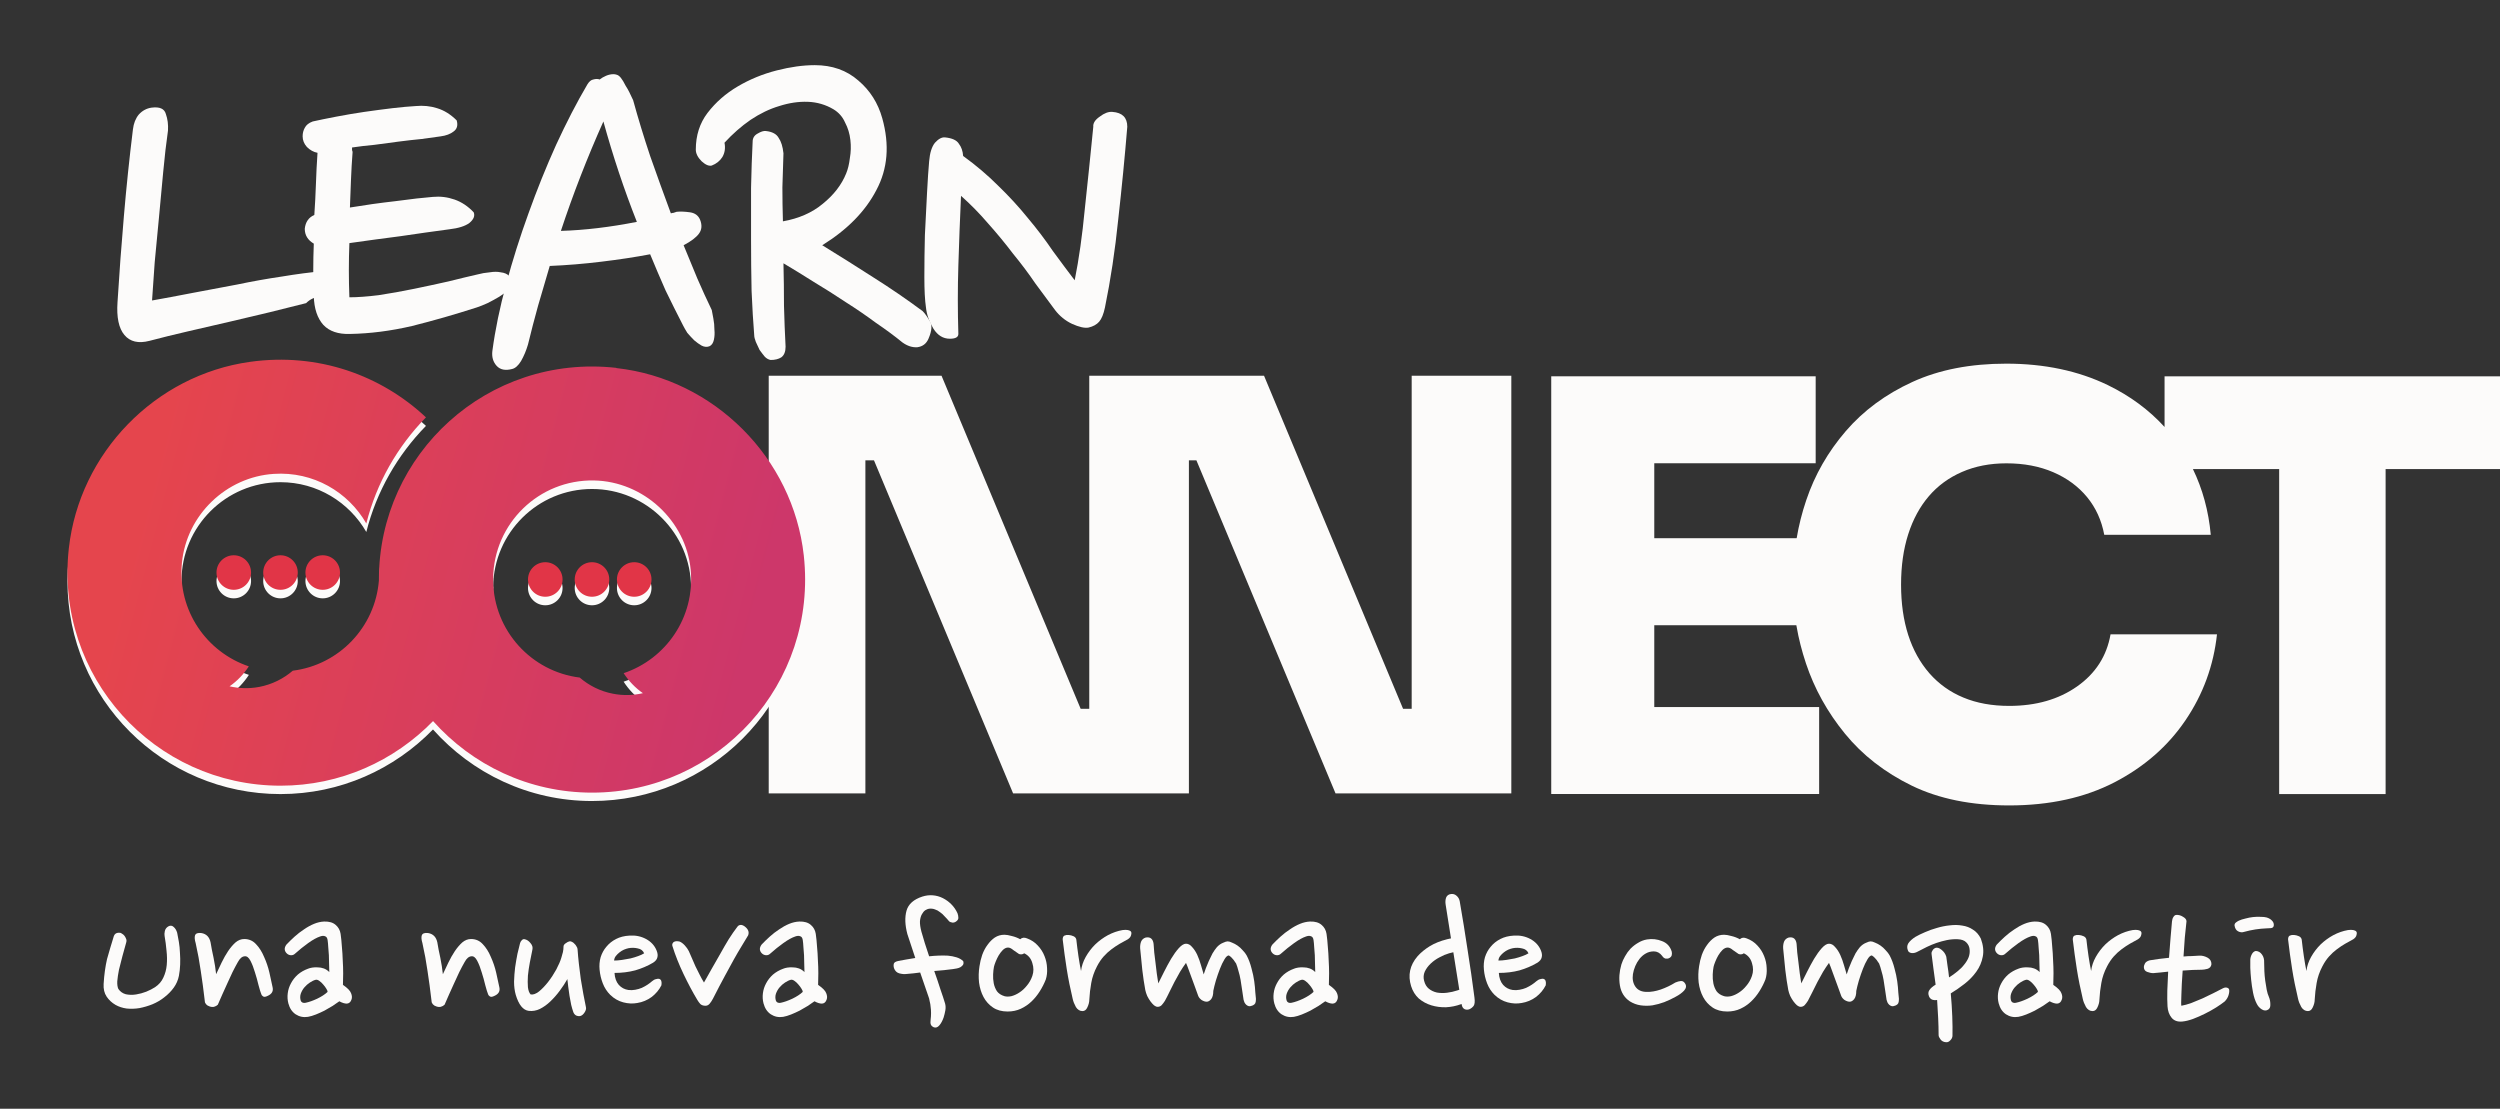 <svg width="469" height="208" viewBox="0 0 469 208" fill="none" xmlns="http://www.w3.org/2000/svg">
<rect x="0" y="0" width="469" height="208" fill="#333333" stroke="none"/>
<g clip-path="url(#clip0_159_284)">
<path d="M310.342 117.294H339.019V100.968H310.342V86.907H340.62V70.594H310.342H308.186H291.012V148.955H308.186H310.342H341.271V132.643H310.342V117.294Z" fill="#FCFBFA"/>
<path d="M469 70.594H406.071V80.1C403.141 76.886 399.587 74.269 395.436 72.249C389.888 69.564 383.526 68.221 376.377 68.221C369.649 68.221 363.775 69.36 358.77 71.652C353.764 73.944 349.586 77.022 346.263 80.886C342.939 84.751 340.457 89.062 338.856 93.822C337.242 98.581 336.442 103.436 336.442 108.371V110.731C336.442 115.165 337.229 119.748 338.802 124.467C340.376 129.185 342.804 133.579 346.1 137.619C349.396 141.66 353.574 144.915 358.661 147.396C363.748 149.864 369.825 151.098 376.92 151.098C384.503 151.098 391.096 149.647 396.684 146.759C402.273 143.857 406.709 139.979 410.005 135.111C413.302 130.243 415.269 124.873 415.906 119.002H395.938C395.219 123.084 393.13 126.338 389.658 128.779C386.185 131.219 381.939 132.426 376.934 132.426C373.705 132.426 370.843 131.911 368.347 130.867C365.837 129.836 363.708 128.304 361.958 126.311C360.208 124.304 358.878 121.904 357.983 119.124C357.088 116.331 356.64 113.185 356.64 109.673C356.64 106.161 357.088 103.015 357.983 100.222C358.878 97.429 360.167 95.056 361.849 93.09C363.531 91.124 365.607 89.605 368.076 88.534C370.544 87.463 373.312 86.92 376.391 86.92C379.687 86.92 382.617 87.476 385.195 88.588C387.772 89.7 389.888 91.259 391.53 93.252C393.171 95.246 394.256 97.619 394.758 100.331H414.74C414.333 95.829 413.193 91.72 411.389 87.991H427.572V148.969H447.54V87.991H469.014V70.594H469Z" fill="#FCFBFA"/>
<path d="M264.832 70.486V132.969H263.217L237.132 70.486H223.038H204.372H204.345V132.969H202.731L176.631 70.486H144.211V148.847H162.347V86.364H163.961L190.061 148.847H204.372H222.848H223.038V86.364H224.448L250.548 148.847H283.524V70.486H264.832Z" fill="#FCFBFA"/>
<path d="M102.294 107.07C100.504 107.07 99.052 108.52 99.052 110.31C99.052 112.1 100.504 113.551 102.294 113.551C104.085 113.551 105.536 112.1 105.536 110.31C105.536 108.52 104.085 107.07 102.294 107.07Z" fill="#FCFBFA"/>
<path d="M111.057 107.07C109.267 107.07 107.815 108.52 107.815 110.31C107.815 112.1 109.267 113.551 111.057 113.551C112.848 113.551 114.3 112.1 114.3 110.31C114.3 108.52 112.848 107.07 111.057 107.07Z" fill="#FCFBFA"/>
<path d="M118.98 107.07C117.189 107.07 115.738 108.52 115.738 110.31C115.738 112.1 117.189 113.551 118.98 113.551C120.77 113.551 122.222 112.1 122.222 110.31C122.222 108.52 120.77 107.07 118.98 107.07Z" fill="#FCFBFA"/>
<path d="M111.058 70.364C88.987 70.364 71.095 88.249 71.095 110.31C71.095 110.378 71.095 110.432 71.095 110.5C70.389 119.287 63.607 126.338 54.939 127.423C53.202 128.914 51.073 129.999 48.672 130.46C46.759 130.826 44.86 130.758 43.083 130.352C44.534 129.348 45.742 128.06 46.691 126.609C39.352 124.128 34.048 117.199 34.048 109.022C34.048 98.771 42.364 90.459 52.619 90.459C59.51 90.459 65.519 94.229 68.721 99.802C70.633 92.195 74.567 85.361 79.912 79.896C72.763 73.198 63.186 69.076 52.619 69.076C30.549 69.076 12.656 86.961 12.656 109.022C12.656 131.084 30.549 148.969 52.619 148.969C63.851 148.969 73.971 144.304 81.228 136.847C88.553 145.064 99.188 150.271 111.058 150.271C133.128 150.271 151.02 132.385 151.02 110.324C151.02 88.263 133.128 70.377 111.058 70.377V70.364ZM116.999 127.897C117.949 129.348 119.156 130.636 120.607 131.64C118.817 132.06 116.931 132.114 115.019 131.748C112.604 131.287 110.488 130.202 108.751 128.711C99.69 127.585 92.65 119.924 92.514 110.595C92.514 110.419 92.555 110.243 92.555 110.053H92.514C92.65 99.91 100.897 91.734 111.071 91.734C121.245 91.734 129.642 100.046 129.642 110.297C129.642 118.473 124.351 125.402 116.999 127.884V127.897Z" fill="#FCFBFA"/>
<path d="M40.614 109.009C40.614 110.799 42.065 112.25 43.856 112.25C45.647 112.25 47.098 110.799 47.098 109.009C47.098 107.219 45.647 105.768 43.856 105.768C42.065 105.768 40.614 107.219 40.614 109.009Z" fill="#FCFBFA"/>
<path d="M49.377 109.009C49.377 110.799 50.828 112.25 52.619 112.25C54.41 112.25 55.861 110.799 55.861 109.009C55.861 107.219 54.41 105.768 52.619 105.768C50.828 105.768 49.377 107.219 49.377 109.009Z" fill="#FCFBFA"/>
<path d="M57.299 109.009C57.299 110.799 58.751 112.25 60.541 112.25C62.332 112.25 63.783 110.799 63.783 109.009C63.783 107.219 62.332 105.768 60.541 105.768C58.751 105.768 57.299 107.219 57.299 109.009Z" fill="#FCFBFA"/>
<path d="M102.294 105.47C100.504 105.47 99.052 106.921 99.052 108.71C99.052 110.5 100.504 111.951 102.294 111.951C104.085 111.951 105.536 110.5 105.536 108.71C105.536 106.921 104.085 105.47 102.294 105.47Z" fill="#E13547"/>
<path d="M111.057 105.47C109.267 105.47 107.815 106.921 107.815 108.71C107.815 110.5 109.267 111.951 111.057 111.951C112.848 111.951 114.3 110.5 114.3 108.71C114.3 106.921 112.848 105.47 111.057 105.47Z" fill="#E13547"/>
<path d="M118.979 105.47C117.189 105.47 115.737 106.921 115.737 108.71C115.737 110.5 117.189 111.951 118.979 111.951C120.77 111.951 122.222 110.5 122.222 108.71C122.222 106.921 120.77 105.47 118.979 105.47Z" fill="#E13547"/>
<path d="M115.602 69.008C91.483 66.35 71.081 85.144 71.081 108.71C71.081 108.778 71.081 108.833 71.081 108.9C70.376 117.687 63.593 124.738 54.925 125.823C53.189 127.314 51.059 128.399 48.658 128.86C46.745 129.226 44.846 129.158 43.069 128.752C44.521 127.748 45.728 126.46 46.678 125.009C38.783 122.351 33.262 114.555 34.13 105.578C34.998 96.602 42.459 89.469 51.371 88.9C58.778 88.412 65.316 92.29 68.721 98.202C70.633 90.595 74.567 83.761 79.912 78.296C71.502 70.418 59.7 66.093 46.908 67.882C29.097 70.364 14.908 84.981 12.914 102.853C10.228 126.975 29.043 147.396 52.633 147.396C63.864 147.396 73.984 142.732 81.241 135.274C88.567 143.491 99.202 148.698 111.071 148.698C134.647 148.698 153.448 128.304 150.79 104.195C148.769 85.89 133.928 71.069 115.629 69.049L115.602 69.008ZM116.999 126.297C117.949 127.748 119.156 129.036 120.607 130.04C118.817 130.46 116.931 130.514 115.019 130.148C112.604 129.687 110.488 128.602 108.751 127.111C99.69 125.985 92.65 118.324 92.514 108.995C92.514 108.819 92.555 108.643 92.555 108.453H92.514C92.65 98.188 101.101 89.944 111.437 90.134C120.716 90.31 128.706 97.686 129.574 106.921C130.401 115.856 124.894 123.626 117.013 126.284L116.999 126.297Z" fill="url(#paint0_linear_159_284)"/>
<path d="M40.614 107.409C40.614 109.199 42.065 110.649 43.856 110.649C45.647 110.649 47.098 109.199 47.098 107.409C47.098 105.619 45.647 104.168 43.856 104.168C42.065 104.168 40.614 105.619 40.614 107.409Z" fill="#E13547"/>
<path d="M49.377 107.409C49.377 109.199 50.828 110.649 52.619 110.649C54.41 110.649 55.861 109.199 55.861 107.409C55.861 105.619 54.41 104.168 52.619 104.168C50.828 104.168 49.377 105.619 49.377 107.409Z" fill="#E13547"/>
<path d="M57.299 107.409C57.299 109.199 58.75 110.649 60.541 110.649C62.332 110.649 63.783 109.199 63.783 107.409C63.783 105.619 62.332 104.168 60.541 104.168C58.75 104.168 57.299 105.619 57.299 107.409Z" fill="#E13547"/>
<path d="M31.515 24.481C31.182 26.806 30.884 29.397 30.618 32.254C30.352 35.044 30.086 37.901 29.82 40.825C29.555 43.681 29.289 46.472 29.023 49.196C28.824 51.92 28.658 54.311 28.525 56.371C30.784 55.972 33.275 55.507 35.999 54.976C38.79 54.444 41.613 53.913 44.47 53.381C47.327 52.783 50.117 52.285 52.841 51.886C55.632 51.421 58.156 51.089 60.415 50.89C60.614 50.89 60.847 50.956 61.113 51.089C61.644 51.355 61.91 51.787 61.91 52.385C61.91 53.248 61.744 53.913 61.412 54.378C61.08 54.776 60.681 55.109 60.216 55.374C59.751 55.574 59.252 55.773 58.721 55.972C58.256 56.172 57.824 56.471 57.425 56.869C55.366 57.401 53.107 57.965 50.649 58.563C48.191 59.161 45.666 59.759 43.075 60.357C40.484 60.955 37.893 61.553 35.302 62.151C32.711 62.749 30.285 63.347 28.027 63.945C25.967 64.477 24.406 64.111 23.343 62.849C22.28 61.586 21.848 59.527 22.047 56.67C22.379 51.288 22.778 45.907 23.243 40.526C23.708 35.078 24.273 29.663 24.937 24.281C25.07 23.152 25.436 22.222 26.034 21.491C26.698 20.76 27.495 20.328 28.425 20.195C29.953 19.996 30.85 20.395 31.116 21.391C31.448 22.322 31.581 23.351 31.515 24.481Z" fill="#FCFBFA"/>
<path d="M88.865 39.828C89.131 40.492 88.865 41.157 88.068 41.821C87.27 42.419 86.008 42.818 84.281 43.017C81.291 43.416 78.235 43.847 75.112 44.312C71.99 44.711 68.801 45.143 65.545 45.608C65.412 48.996 65.412 52.385 65.545 55.773C67.073 55.773 68.9 55.64 71.026 55.374C73.219 55.042 75.445 54.644 77.703 54.179C79.962 53.714 82.121 53.248 84.181 52.783C86.307 52.252 88.101 51.82 89.563 51.488C90.293 51.288 91.057 51.156 91.855 51.089C92.652 50.956 93.35 50.956 93.948 51.089C94.612 51.156 95.143 51.388 95.542 51.787C95.941 52.185 96.14 52.75 96.14 53.481C96.14 53.68 95.907 53.979 95.442 54.378C94.977 54.776 94.379 55.208 93.648 55.673C92.984 56.072 92.253 56.471 91.456 56.869C90.725 57.202 90.061 57.467 89.463 57.667C85.344 58.995 81.291 60.158 77.305 61.155C73.319 62.085 69.432 62.583 65.645 62.649C63.452 62.716 61.791 62.151 60.662 60.955C59.533 59.693 58.935 57.899 58.868 55.574C58.735 52.318 58.735 49.03 58.868 45.708C57.739 45.043 57.174 44.113 57.174 42.917C57.307 41.655 57.905 40.791 58.968 40.326C59.101 38.4 59.2 36.473 59.267 34.546C59.333 32.553 59.433 30.593 59.566 28.666C58.835 28.534 58.171 28.168 57.573 27.57C57.041 26.972 56.775 26.308 56.775 25.577C56.775 24.979 56.908 24.448 57.174 23.982C57.44 23.451 57.938 23.052 58.669 22.787C59.865 22.521 61.326 22.222 63.054 21.89C64.781 21.558 66.542 21.259 68.336 20.993C70.196 20.727 71.957 20.494 73.617 20.295C75.345 20.096 76.806 19.963 78.002 19.896C79.398 19.764 80.726 19.896 81.989 20.295C83.317 20.694 84.546 21.458 85.676 22.587C85.942 23.517 85.742 24.215 85.078 24.68C84.48 25.145 83.683 25.444 82.686 25.577C81.69 25.71 80.494 25.876 79.099 26.075C77.703 26.208 76.242 26.374 74.714 26.573C73.252 26.773 71.757 26.972 70.229 27.172C68.767 27.304 67.372 27.47 66.043 27.67C66.043 27.803 66.043 27.969 66.043 28.168C66.11 28.301 66.143 28.434 66.143 28.567C66.01 30.294 65.911 32.022 65.844 33.749C65.778 35.476 65.711 37.204 65.645 38.931C68.435 38.466 71.292 38.067 74.215 37.735C77.139 37.337 79.464 37.071 81.191 36.938C82.587 36.805 83.949 36.971 85.277 37.436C86.606 37.901 87.802 38.699 88.865 39.828Z" fill="#FCFBFA"/>
<path d="M99.046 64.643C98.713 65.772 98.281 66.802 97.75 67.732C97.219 68.596 96.654 69.094 96.056 69.227C94.793 69.559 93.83 69.36 93.166 68.629C92.501 67.898 92.236 66.968 92.369 65.838C92.9 61.852 93.764 57.667 94.96 53.282C96.156 48.83 97.551 44.412 99.145 40.027C100.74 35.576 102.467 31.291 104.327 27.172C106.254 22.986 108.214 19.199 110.207 15.811C110.539 15.279 110.905 14.98 111.303 14.914C111.768 14.781 112.167 14.781 112.499 14.914C112.831 14.648 113.23 14.415 113.695 14.216C114.16 14.017 114.625 13.917 115.09 13.917C115.29 13.917 115.489 13.95 115.688 14.017C115.954 14.083 116.22 14.283 116.486 14.615C116.751 14.947 117.05 15.445 117.382 16.11C117.781 16.707 118.246 17.604 118.778 18.8C119.708 22.189 120.771 25.677 121.967 29.264C123.229 32.852 124.525 36.44 125.853 40.027C126.053 39.961 126.219 39.928 126.352 39.928C126.551 39.861 126.75 39.795 126.95 39.728C127.68 39.662 128.511 39.695 129.441 39.828C130.371 39.961 131.002 40.426 131.335 41.223C131.733 42.22 131.667 43.083 131.135 43.814C130.604 44.545 129.64 45.276 128.245 46.007C129.109 48.133 129.973 50.225 130.836 52.285C131.7 54.278 132.597 56.238 133.527 58.165C133.593 58.497 133.693 59.029 133.826 59.759C133.959 60.424 134.025 61.121 134.025 61.852C134.092 62.517 134.058 63.148 133.926 63.746C133.793 64.344 133.527 64.742 133.128 64.942C132.663 65.141 132.165 65.108 131.633 64.842C131.168 64.576 130.703 64.244 130.238 63.845C129.773 63.38 129.341 62.915 128.943 62.45C128.611 61.919 128.345 61.453 128.145 61.055C127.016 58.862 125.92 56.67 124.857 54.477C123.86 52.219 122.897 49.96 121.967 47.701C119.176 48.232 116.12 48.697 112.798 49.096C109.543 49.495 106.321 49.76 103.132 49.893C102.401 52.418 101.67 54.909 100.939 57.368C100.275 59.759 99.644 62.184 99.046 64.643ZM113.197 22.787C110.141 29.63 107.483 36.473 105.224 43.316C109.676 43.183 114.426 42.618 119.475 41.622C117.084 35.576 114.991 29.297 113.197 22.787Z" fill="#FCFBFA"/>
<path d="M141.496 62.948C141.296 60.49 141.13 57.7 140.997 54.577C140.931 51.455 140.898 48.266 140.898 45.01C140.898 41.688 140.898 38.433 140.898 35.244C140.964 32.055 141.064 29.165 141.197 26.573C141.197 25.909 141.496 25.411 142.094 25.079C142.758 24.68 143.289 24.514 143.688 24.58C144.884 24.713 145.681 25.145 146.08 25.876C146.545 26.54 146.844 27.504 146.977 28.766C146.91 30.892 146.844 33.018 146.777 35.144C146.777 37.27 146.811 39.396 146.877 41.522C149.867 40.991 152.358 39.894 154.351 38.233C156.411 36.572 157.873 34.679 158.736 32.553C159.068 31.756 159.301 30.792 159.434 29.663C159.633 28.534 159.666 27.404 159.534 26.275C159.401 25.079 159.069 23.982 158.537 22.986C158.072 21.923 157.341 21.092 156.345 20.494C154.883 19.631 153.288 19.166 151.561 19.099C149.834 19.033 148.04 19.299 146.18 19.896C144.386 20.428 142.592 21.292 140.798 22.488C139.071 23.683 137.443 25.112 135.915 26.773C136.114 27.769 135.981 28.666 135.516 29.464C135.051 30.194 134.387 30.726 133.523 31.058C132.992 31.191 132.36 30.925 131.63 30.261C130.899 29.53 130.533 28.799 130.533 28.068C130.533 25.411 131.264 23.119 132.726 21.192C134.254 19.199 136.147 17.538 138.406 16.209C140.665 14.88 143.09 13.884 145.681 13.22C148.272 12.555 150.664 12.223 152.857 12.223C156.112 12.223 158.836 13.186 161.028 15.113C163.221 16.973 164.716 19.332 165.513 22.189C166.908 27.172 166.543 31.656 164.417 35.642C162.357 39.629 158.969 43.083 154.252 46.007C157.707 48.133 160.929 50.159 163.918 52.086C166.975 54.013 170.031 56.105 173.087 58.364C173.486 58.763 173.917 59.361 174.382 60.158C174.914 60.889 174.848 62.018 174.183 63.546C173.785 64.477 173.087 65.008 172.09 65.141C171.16 65.207 170.23 64.908 169.3 64.244C167.838 63.048 166.177 61.819 164.317 60.557C162.523 59.228 160.63 57.932 158.637 56.67C156.644 55.341 154.65 54.079 152.657 52.883C150.664 51.621 148.771 50.458 146.977 49.395C147.043 52.053 147.076 54.71 147.076 57.368C147.143 59.959 147.243 62.517 147.375 65.041C147.375 65.971 147.11 66.636 146.578 67.034C146.047 67.367 145.382 67.533 144.585 67.533C144.186 67.466 143.821 67.267 143.489 66.935C143.157 66.536 142.824 66.104 142.492 65.639C142.226 65.108 141.994 64.609 141.795 64.144C141.595 63.613 141.496 63.214 141.496 62.948Z" fill="#FCFBFA"/>
<path d="M211.479 23.783C211.014 29.43 210.449 35.211 209.785 41.123C209.187 46.97 208.356 52.484 207.293 57.667C207.028 58.929 206.662 59.826 206.197 60.357C205.732 60.889 205.068 61.254 204.204 61.453C203.473 61.586 202.444 61.354 201.115 60.756C199.852 60.158 198.789 59.294 197.926 58.165C196.796 56.637 195.567 54.976 194.238 53.182C192.976 51.322 191.581 49.462 190.053 47.601C188.591 45.675 187.03 43.781 185.369 41.921C183.774 40.06 182.08 38.333 180.286 36.739C180.087 41.123 179.921 45.475 179.788 49.794C179.655 54.046 179.655 58.331 179.788 62.649C179.788 63.247 179.257 63.546 178.194 63.546C176.931 63.546 175.901 62.915 175.104 61.653C174.307 60.324 173.842 58.995 173.709 57.667C173.51 56.338 173.41 54.444 173.41 51.986C173.41 49.462 173.443 46.837 173.51 44.113C173.643 41.389 173.775 38.765 173.908 36.24C174.041 33.716 174.174 31.723 174.307 30.261C174.44 28.666 174.805 27.504 175.403 26.773C176.068 26.042 176.699 25.71 177.297 25.776C178.625 25.909 179.489 26.308 179.888 26.972C180.353 27.57 180.619 28.334 180.685 29.264C183.077 30.992 185.269 32.852 187.262 34.845C189.322 36.838 191.182 38.865 192.843 40.924C194.571 42.984 196.132 45.043 197.527 47.103C198.989 49.096 200.351 50.923 201.613 52.584C202.41 48.598 203.041 44.146 203.507 39.23C204.038 34.314 204.57 29.165 205.101 23.783C205.035 23.119 205.433 22.488 206.297 21.89C207.161 21.225 207.958 20.926 208.689 20.993C210.549 21.126 211.479 22.056 211.479 23.783Z" fill="#FCFBFA"/>
<path d="M33.24 175C33.347 175.48 33.453 176.053 33.56 176.72C33.667 177.36 33.733 178.04 33.76 178.76C33.813 179.453 33.827 180.173 33.8 180.92C33.773 181.667 33.693 182.387 33.56 183.08C33.4 183.88 33.08 184.613 32.6 185.28C32.12 185.947 31.533 186.547 30.84 187.08C30.173 187.613 29.427 188.053 28.6 188.4C27.8 188.72 26.987 188.96 26.16 189.12C25.36 189.253 24.56 189.28 23.76 189.2C22.987 189.093 22.293 188.867 21.68 188.52C20.987 188.12 20.427 187.6 20 186.96C19.573 186.32 19.387 185.533 19.44 184.6C19.493 183.693 19.573 182.867 19.68 182.12C19.787 181.347 19.92 180.613 20.08 179.92C20.267 179.227 20.467 178.533 20.68 177.84C20.893 177.12 21.12 176.373 21.36 175.6C21.493 175.253 21.733 175.053 22.08 175C22.213 174.973 22.373 174.973 22.56 175C22.64 175 22.747 175.053 22.88 175.16C23.04 175.24 23.187 175.36 23.32 175.52C23.453 175.68 23.56 175.867 23.64 176.08C23.747 176.293 23.76 176.533 23.68 176.8C23.44 177.653 23.2 178.52 22.96 179.4C22.72 180.28 22.507 181.12 22.32 181.92C22.16 182.72 22.053 183.44 22 184.08C21.973 184.693 22.04 185.173 22.2 185.52C22.547 186.027 23.013 186.36 23.6 186.52C24.213 186.653 24.853 186.667 25.52 186.56C26.187 186.453 26.827 186.28 27.44 186.04C28.08 185.773 28.627 185.493 29.08 185.2C29.8 184.72 30.32 184.12 30.64 183.4C30.987 182.68 31.2 181.893 31.28 181.04C31.36 180.187 31.347 179.293 31.24 178.36C31.16 177.427 31.04 176.507 30.88 175.6C30.827 175.36 30.84 175.053 30.92 174.68C31 174.307 31.213 174.013 31.56 173.8C31.933 173.587 32.267 173.613 32.56 173.88C32.88 174.147 33.107 174.52 33.24 175Z" fill="#FCFBFA"/>
<path d="M39.505 176.8C39.585 177.2 39.665 177.653 39.745 178.16C39.851 178.64 39.958 179.147 40.065 179.68C40.171 180.187 40.265 180.707 40.345 181.24C40.425 181.773 40.491 182.28 40.545 182.76C40.865 182.067 41.211 181.333 41.585 180.56C41.958 179.787 42.358 179.08 42.785 178.44C43.238 177.773 43.705 177.227 44.185 176.8C44.691 176.373 45.238 176.16 45.825 176.16C46.705 176.16 47.438 176.48 48.025 177.12C48.638 177.76 49.145 178.56 49.545 179.52C49.971 180.453 50.305 181.44 50.545 182.48C50.785 183.52 50.985 184.44 51.145 185.24C51.305 185.96 50.985 186.493 50.185 186.84C49.811 187.027 49.531 187.053 49.345 186.92C49.158 186.787 49.051 186.653 49.025 186.52C48.891 186.2 48.718 185.64 48.505 184.84C48.318 184.04 48.091 183.227 47.825 182.4C47.585 181.573 47.305 180.853 46.985 180.24C46.665 179.627 46.305 179.347 45.905 179.4C45.425 179.427 44.998 179.787 44.625 180.48C44.305 181.04 43.971 181.667 43.625 182.36C43.305 183.027 42.985 183.72 42.665 184.44C42.345 185.133 42.025 185.84 41.705 186.56C41.411 187.253 41.131 187.893 40.865 188.48C40.678 188.667 40.438 188.8 40.145 188.88C39.878 188.933 39.598 188.907 39.305 188.8C39.038 188.72 38.825 188.587 38.665 188.4C38.505 188.213 38.425 188.027 38.425 187.84C38.185 185.76 37.931 183.867 37.665 182.16C37.425 180.453 37.105 178.707 36.705 176.92C36.518 176.307 36.478 175.827 36.585 175.48C36.718 175.107 37.118 174.96 37.785 175.04C38.718 175.2 39.291 175.787 39.505 176.8Z" fill="#FCFBFA"/>
<path d="M63.898 175.2C64.004 175.947 64.085 176.747 64.138 177.6C64.218 178.427 64.271 179.267 64.298 180.12C64.351 180.973 64.378 181.8 64.378 182.6C64.378 183.4 64.365 184.12 64.338 184.76C65.191 185.347 65.698 185.867 65.858 186.32C66.044 186.773 66.071 187.173 65.938 187.52C65.778 188 65.484 188.253 65.058 188.28C64.658 188.28 64.191 188.133 63.658 187.84C63.285 188.107 62.858 188.4 62.378 188.72C61.898 189.013 61.391 189.307 60.858 189.6C60.325 189.867 59.791 190.107 59.258 190.32C58.724 190.533 58.231 190.68 57.778 190.76C56.925 190.893 56.151 190.733 55.458 190.28C54.791 189.827 54.338 189.147 54.098 188.24C53.938 187.627 53.898 187 53.978 186.36C54.058 185.693 54.258 185.067 54.578 184.48C54.898 183.867 55.325 183.32 55.858 182.84C56.418 182.36 57.071 181.987 57.818 181.72C58.005 181.64 58.258 181.573 58.578 181.52C58.925 181.467 59.271 181.453 59.618 181.48C59.991 181.48 60.364 181.547 60.738 181.68C61.111 181.813 61.458 182.04 61.778 182.36C61.778 181.907 61.764 181.413 61.738 180.88C61.738 180.32 61.724 179.76 61.698 179.2C61.671 178.64 61.631 178.12 61.578 177.64C61.551 177.133 61.511 176.707 61.458 176.36C61.404 175.96 61.245 175.72 60.978 175.64C60.738 175.533 60.431 175.547 60.058 175.68C59.418 175.893 58.671 176.307 57.818 176.92C56.965 177.533 56.151 178.187 55.378 178.88C55.138 179.12 54.858 179.227 54.538 179.2C54.245 179.173 53.991 179.053 53.778 178.84C53.565 178.627 53.444 178.387 53.418 178.12C53.391 177.827 53.498 177.52 53.738 177.2C54.191 176.72 54.698 176.227 55.258 175.72C55.818 175.213 56.404 174.76 57.018 174.36C57.631 173.933 58.258 173.587 58.898 173.32C59.538 173.053 60.178 172.907 60.818 172.88C61.751 172.853 62.471 173.067 62.978 173.52C63.484 173.947 63.791 174.507 63.898 175.2ZM59.258 183.8C58.911 183.88 58.538 184.053 58.138 184.32C57.764 184.56 57.418 184.867 57.098 185.24C56.804 185.587 56.578 185.987 56.418 186.44C56.285 186.867 56.285 187.293 56.418 187.72C56.471 187.88 56.578 188 56.738 188.08C56.925 188.16 57.124 188.173 57.338 188.12C57.978 187.987 58.698 187.733 59.498 187.36C60.325 186.96 60.978 186.533 61.458 186.08C61.458 185.92 61.378 185.72 61.218 185.48C61.058 185.213 60.871 184.96 60.658 184.72C60.444 184.453 60.205 184.227 59.938 184.04C59.698 183.853 59.471 183.773 59.258 183.8Z" fill="#FCFBFA"/>
<path d="M82.044 176.8C82.124 177.2 82.204 177.653 82.284 178.16C82.391 178.64 82.497 179.147 82.604 179.68C82.71 180.187 82.804 180.707 82.884 181.24C82.964 181.773 83.031 182.28 83.084 182.76C83.404 182.067 83.751 181.333 84.124 180.56C84.497 179.787 84.897 179.08 85.324 178.44C85.777 177.773 86.244 177.227 86.724 176.8C87.231 176.373 87.777 176.16 88.364 176.16C89.244 176.16 89.977 176.48 90.564 177.12C91.177 177.76 91.684 178.56 92.084 179.52C92.51 180.453 92.844 181.44 93.084 182.48C93.324 183.52 93.524 184.44 93.684 185.24C93.844 185.96 93.524 186.493 92.724 186.84C92.35 187.027 92.07 187.053 91.884 186.92C91.697 186.787 91.591 186.653 91.564 186.52C91.43 186.2 91.257 185.64 91.044 184.84C90.857 184.04 90.63 183.227 90.364 182.4C90.124 181.573 89.844 180.853 89.524 180.24C89.204 179.627 88.844 179.347 88.444 179.4C87.964 179.427 87.537 179.787 87.164 180.48C86.844 181.04 86.51 181.667 86.164 182.36C85.844 183.027 85.524 183.72 85.204 184.44C84.884 185.133 84.564 185.84 84.244 186.56C83.951 187.253 83.671 187.893 83.404 188.48C83.217 188.667 82.977 188.8 82.684 188.88C82.417 188.933 82.137 188.907 81.844 188.8C81.577 188.72 81.364 188.587 81.204 188.4C81.044 188.213 80.964 188.027 80.964 187.84C80.724 185.76 80.471 183.867 80.204 182.16C79.964 180.453 79.644 178.707 79.244 176.92C79.057 176.307 79.017 175.827 79.124 175.48C79.257 175.107 79.657 174.96 80.324 175.04C81.257 175.2 81.831 175.787 82.044 176.8Z" fill="#FCFBFA"/>
<path d="M99.877 178.16C99.717 178.88 99.557 179.68 99.397 180.56C99.237 181.413 99.117 182.24 99.037 183.04C98.984 183.84 98.984 184.56 99.037 185.2C99.117 185.84 99.29 186.293 99.557 186.56C100.01 186.64 100.53 186.453 101.117 186C101.704 185.52 102.277 184.92 102.837 184.2C103.397 183.48 103.904 182.707 104.357 181.88C104.81 181.027 105.13 180.28 105.317 179.64C105.424 179.32 105.517 178.987 105.597 178.64C105.677 178.293 105.717 177.933 105.717 177.56C105.717 177.347 105.85 177.147 106.117 176.96C106.41 176.747 106.65 176.627 106.837 176.6C106.97 176.573 107.117 176.6 107.277 176.68C107.464 176.76 107.624 176.88 107.757 177.04C107.917 177.173 108.05 177.347 108.157 177.56C108.29 177.747 108.357 177.947 108.357 178.16C108.41 178.96 108.49 179.84 108.597 180.8C108.704 181.76 108.824 182.72 108.957 183.68C109.117 184.64 109.277 185.573 109.437 186.48C109.597 187.387 109.757 188.2 109.917 188.92C109.997 189.213 109.917 189.547 109.677 189.92C109.437 190.293 109.17 190.52 108.877 190.6C108.637 190.653 108.384 190.627 108.117 190.52C107.877 190.413 107.69 190.2 107.557 189.88C107.424 189.507 107.29 189.053 107.157 188.52C107.05 187.96 106.944 187.387 106.837 186.8C106.757 186.187 106.677 185.613 106.597 185.08C106.517 184.52 106.464 184.053 106.437 183.68C106.037 184.4 105.557 185.133 104.997 185.88C104.464 186.6 103.877 187.267 103.237 187.88C102.624 188.467 101.97 188.933 101.277 189.28C100.61 189.6 99.917 189.72 99.197 189.64C98.13 189.507 97.317 188.507 96.757 186.64C96.544 185.893 96.437 185.067 96.437 184.16C96.464 183.253 96.53 182.36 96.637 181.48C96.77 180.573 96.917 179.72 97.077 178.92C97.264 178.12 97.424 177.467 97.557 176.96C97.61 176.747 97.717 176.56 97.877 176.4C98.037 176.213 98.224 176.147 98.437 176.2C98.837 176.28 99.197 176.52 99.517 176.92C99.864 177.32 99.984 177.733 99.877 178.16Z" fill="#FCFBFA"/>
<path d="M122.523 180.6C121.483 181.213 120.363 181.693 119.163 182.04C117.963 182.36 116.67 182.52 115.283 182.52C115.336 183.453 115.603 184.2 116.083 184.76C116.563 185.293 117.163 185.613 117.883 185.72C118.31 185.773 118.737 185.76 119.163 185.68C119.617 185.6 120.03 185.48 120.403 185.32C120.803 185.133 121.163 184.933 121.483 184.72C121.803 184.507 122.083 184.293 122.323 184.08C122.563 183.867 122.816 183.733 123.083 183.68C123.35 183.6 123.55 183.587 123.683 183.64C124.057 183.773 124.19 184.173 124.083 184.84C123.657 185.693 123.043 186.427 122.243 187.04C121.443 187.627 120.55 188 119.563 188.16C118.71 188.32 117.83 188.28 116.923 188.04C116.016 187.8 115.203 187.333 114.483 186.64C113.87 186.027 113.403 185.307 113.083 184.48C112.763 183.653 112.563 182.8 112.483 181.92C112.403 181.093 112.47 180.307 112.683 179.56C112.923 178.813 113.283 178.16 113.763 177.6C114.243 177.013 114.843 176.533 115.563 176.16C116.283 175.787 117.123 175.573 118.083 175.52C119.23 175.44 120.27 175.653 121.203 176.16C122.136 176.667 122.79 177.373 123.163 178.28C123.377 178.787 123.43 179.227 123.323 179.6C123.243 179.973 122.977 180.307 122.523 180.6ZM117.923 177.88C117.656 177.933 117.363 178.027 117.043 178.16C116.75 178.293 116.47 178.467 116.203 178.68C115.963 178.867 115.736 179.093 115.523 179.36C115.336 179.6 115.23 179.88 115.203 180.2C115.656 180.2 116.15 180.16 116.683 180.08C117.243 180 117.776 179.907 118.283 179.8C118.816 179.667 119.297 179.52 119.723 179.36C120.176 179.2 120.55 179.027 120.843 178.84C120.63 178.333 120.23 178.027 119.643 177.92C119.083 177.787 118.51 177.773 117.923 177.88Z" fill="#FCFBFA"/>
<path d="M140.347 175.48C139.92 176.2 139.493 176.907 139.067 177.6C138.64 178.293 138.173 179.093 137.667 180C137.187 180.88 136.627 181.907 135.987 183.08C135.347 184.253 134.6 185.68 133.747 187.36C133.533 187.76 133.32 188.08 133.107 188.32C132.893 188.56 132.64 188.68 132.347 188.68C131.947 188.68 131.627 188.573 131.387 188.36C131.173 188.12 130.987 187.867 130.827 187.6C129.947 186.133 129.08 184.507 128.227 182.72C127.373 180.933 126.68 179.187 126.147 177.48C126.093 177.347 126.093 177.2 126.147 177.04C126.227 176.853 126.333 176.733 126.467 176.68C126.733 176.547 127.08 176.533 127.507 176.64C127.827 176.773 128.147 177.013 128.467 177.36C128.787 177.707 129.04 178.067 129.227 178.44C129.387 178.813 129.573 179.24 129.787 179.72C130 180.2 130.227 180.72 130.467 181.28C130.733 181.813 131 182.347 131.267 182.88C131.533 183.413 131.8 183.893 132.067 184.32C132.52 183.52 133 182.667 133.507 181.76C134.04 180.827 134.573 179.893 135.107 178.96C135.64 178 136.173 177.08 136.707 176.2C137.267 175.32 137.813 174.533 138.347 173.84C138.48 173.653 138.667 173.547 138.907 173.52C139.147 173.493 139.413 173.587 139.707 173.8C140.373 174.307 140.587 174.867 140.347 175.48Z" fill="#FCFBFA"/>
<path d="M153.038 175.2C153.145 175.947 153.225 176.747 153.278 177.6C153.358 178.427 153.412 179.267 153.438 180.12C153.492 180.973 153.518 181.8 153.518 182.6C153.518 183.4 153.505 184.12 153.478 184.76C154.332 185.347 154.838 185.867 154.998 186.32C155.185 186.773 155.212 187.173 155.078 187.52C154.918 188 154.625 188.253 154.198 188.28C153.798 188.28 153.332 188.133 152.798 187.84C152.425 188.107 151.998 188.4 151.518 188.72C151.038 189.013 150.532 189.307 149.998 189.6C149.465 189.867 148.932 190.107 148.398 190.32C147.865 190.533 147.372 190.68 146.918 190.76C146.065 190.893 145.292 190.733 144.598 190.28C143.932 189.827 143.478 189.147 143.238 188.24C143.078 187.627 143.038 187 143.118 186.36C143.198 185.693 143.398 185.067 143.718 184.48C144.038 183.867 144.465 183.32 144.998 182.84C145.558 182.36 146.212 181.987 146.958 181.72C147.145 181.64 147.398 181.573 147.718 181.52C148.065 181.467 148.412 181.453 148.758 181.48C149.132 181.48 149.505 181.547 149.878 181.68C150.252 181.813 150.598 182.04 150.918 182.36C150.918 181.907 150.905 181.413 150.878 180.88C150.878 180.32 150.865 179.76 150.838 179.2C150.812 178.64 150.772 178.12 150.718 177.64C150.692 177.133 150.652 176.707 150.598 176.36C150.545 175.96 150.385 175.72 150.118 175.64C149.878 175.533 149.572 175.547 149.198 175.68C148.558 175.893 147.812 176.307 146.958 176.92C146.105 177.533 145.292 178.187 144.518 178.88C144.278 179.12 143.998 179.227 143.678 179.2C143.385 179.173 143.132 179.053 142.918 178.84C142.705 178.627 142.585 178.387 142.558 178.12C142.532 177.827 142.638 177.52 142.878 177.2C143.332 176.72 143.838 176.227 144.398 175.72C144.958 175.213 145.545 174.76 146.158 174.36C146.772 173.933 147.398 173.587 148.038 173.32C148.678 173.053 149.318 172.907 149.958 172.88C150.892 172.853 151.612 173.067 152.118 173.52C152.625 173.947 152.932 174.507 153.038 175.2ZM148.398 183.8C148.052 183.88 147.678 184.053 147.278 184.32C146.905 184.56 146.558 184.867 146.238 185.24C145.945 185.587 145.718 185.987 145.558 186.44C145.425 186.867 145.425 187.293 145.558 187.72C145.612 187.88 145.718 188 145.878 188.08C146.065 188.16 146.265 188.173 146.478 188.12C147.118 187.987 147.838 187.733 148.638 187.36C149.465 186.96 150.118 186.533 150.598 186.08C150.598 185.92 150.518 185.72 150.358 185.48C150.198 185.213 150.012 184.96 149.798 184.72C149.585 184.453 149.345 184.227 149.078 184.04C148.838 183.853 148.612 183.773 148.398 183.8Z" fill="#FCFBFA"/>
<path d="M170.024 182.72C169.651 182.773 169.211 182.733 168.704 182.6C168.224 182.467 167.891 182.133 167.704 181.6C167.624 181.333 167.611 181.08 167.664 180.84C167.718 180.573 167.998 180.387 168.504 180.28C168.984 180.173 169.491 180.08 170.024 180C170.584 179.893 171.144 179.8 171.704 179.72L170.224 175.24C169.771 173.533 169.718 172.067 170.064 170.84C170.411 169.613 171.398 168.733 173.024 168.2C173.691 167.987 174.344 167.907 174.984 167.96C175.651 168.013 176.278 168.187 176.864 168.48C177.451 168.773 177.984 169.16 178.464 169.64C178.944 170.12 179.331 170.68 179.624 171.32C179.731 171.613 179.784 171.88 179.784 172.12C179.811 172.333 179.731 172.533 179.544 172.72C179.278 172.987 178.984 173.107 178.664 173.08C178.344 173.027 178.131 172.933 178.024 172.8C177.784 172.507 177.518 172.213 177.224 171.92C176.958 171.6 176.664 171.333 176.344 171.12C176.051 170.88 175.731 170.707 175.384 170.6C175.038 170.467 174.664 170.427 174.264 170.48C174.078 170.507 173.851 170.6 173.584 170.76C173.344 170.92 173.131 171.173 172.944 171.52C172.758 171.84 172.638 172.267 172.584 172.8C172.558 173.333 172.651 174 172.864 174.8C173.051 175.467 173.264 176.187 173.504 176.96C173.744 177.733 174.011 178.547 174.304 179.4C175.584 179.267 176.758 179.227 177.824 179.28C178.411 179.333 178.958 179.44 179.464 179.6C179.971 179.76 180.384 180 180.704 180.32C180.784 180.587 180.771 180.813 180.664 181C180.558 181.16 180.398 181.307 180.184 181.44C179.998 181.547 179.771 181.627 179.504 181.68C179.264 181.733 179.024 181.773 178.784 181.8C178.251 181.853 177.691 181.92 177.104 182C176.518 182.053 175.904 182.107 175.264 182.16C175.691 183.36 176.078 184.507 176.424 185.6C176.798 186.667 177.091 187.56 177.304 188.28C177.411 188.68 177.424 189.107 177.344 189.56C177.264 190.013 177.158 190.453 177.024 190.88C176.811 191.493 176.544 191.987 176.224 192.36C175.904 192.733 175.558 192.853 175.184 192.72C174.891 192.587 174.704 192.413 174.624 192.2C174.544 191.987 174.531 191.693 174.584 191.32C174.638 190.893 174.664 190.467 174.664 190.04C174.664 189.613 174.638 189.227 174.584 188.88C174.558 188.507 174.504 188.187 174.424 187.92C174.371 187.627 174.331 187.427 174.304 187.32L172.624 182.44C172.198 182.493 171.771 182.547 171.344 182.6C170.918 182.627 170.478 182.667 170.024 182.72Z" fill="#FCFBFA"/>
<path d="M192.668 176.04C193.468 176.333 194.135 176.773 194.668 177.36C195.228 177.947 195.655 178.613 195.948 179.36C196.242 180.08 196.401 180.827 196.428 181.6C196.481 182.373 196.402 183.093 196.188 183.76C195.895 184.507 195.521 185.24 195.068 185.96C194.615 186.68 194.095 187.32 193.508 187.88C192.921 188.44 192.255 188.893 191.508 189.24C190.761 189.587 189.935 189.76 189.028 189.76C187.935 189.76 187.015 189.507 186.268 189C185.521 188.493 184.935 187.84 184.508 187.04C184.081 186.24 183.801 185.333 183.668 184.32C183.561 183.307 183.588 182.293 183.748 181.28C183.855 180.533 184.028 179.813 184.268 179.12C184.535 178.4 184.868 177.773 185.268 177.24C185.668 176.68 186.122 176.227 186.628 175.88C187.162 175.533 187.761 175.36 188.428 175.36C188.801 175.36 189.268 175.44 189.828 175.6C190.388 175.733 190.908 175.933 191.388 176.2C191.735 175.88 192.161 175.827 192.668 176.04ZM191.148 178.96C190.855 178.773 190.508 178.533 190.108 178.24C189.735 177.92 189.402 177.76 189.108 177.76C188.788 177.76 188.468 177.907 188.148 178.2C187.855 178.493 187.588 178.84 187.348 179.24C187.135 179.613 186.948 180 186.788 180.4C186.628 180.8 186.521 181.12 186.468 181.36C186.388 181.76 186.335 182.24 186.308 182.8C186.281 183.36 186.322 183.92 186.428 184.48C186.535 185.013 186.735 185.507 187.028 185.96C187.348 186.387 187.815 186.693 188.428 186.88C188.801 186.987 189.242 186.987 189.748 186.88C190.255 186.747 190.748 186.52 191.228 186.2C191.735 185.88 192.202 185.453 192.628 184.92C193.082 184.387 193.428 183.773 193.668 183.08C193.935 182.307 193.935 181.507 193.668 180.68C193.428 179.827 192.921 179.213 192.148 178.84C191.962 178.973 191.775 179.04 191.588 179.04C191.402 179.04 191.255 179.013 191.148 178.96Z" fill="#FCFBFA"/>
<path d="M211.6 176.2C211.12 176.467 210.613 176.747 210.08 177.04C209.573 177.333 209.053 177.68 208.52 178.08C208.013 178.453 207.52 178.907 207.04 179.44C206.587 179.947 206.173 180.56 205.8 181.28C205.267 182.293 204.907 183.333 204.72 184.4C204.533 185.44 204.413 186.467 204.36 187.48C204.36 187.96 204.24 188.453 204 188.96C203.787 189.44 203.48 189.68 203.08 189.68C202.573 189.68 202.16 189.427 201.84 188.92C201.547 188.387 201.347 187.88 201.24 187.4C200.787 185.507 200.413 183.64 200.12 181.8C199.827 179.933 199.573 178.08 199.36 176.24C199.36 175.867 199.467 175.627 199.68 175.52C199.92 175.413 200.187 175.373 200.48 175.4C200.8 175.427 201.107 175.507 201.4 175.64C201.693 175.773 201.867 175.987 201.92 176.28C202.027 177.267 202.16 178.307 202.32 179.4C202.48 180.467 202.64 181.387 202.8 182.16C202.907 181.253 203.2 180.373 203.68 179.52C204.16 178.667 204.747 177.893 205.44 177.2C206.16 176.507 206.96 175.92 207.84 175.44C208.747 174.96 209.667 174.64 210.6 174.48C211 174.427 211.333 174.427 211.6 174.48C211.867 174.533 212.053 174.627 212.16 174.76C212.267 174.893 212.28 175.107 212.2 175.4C212.147 175.693 211.947 175.96 211.6 176.2Z" fill="#FCFBFA"/>
<path d="M216.415 177.08C216.442 177.507 216.482 178.04 216.535 178.68C216.615 179.293 216.695 179.947 216.775 180.64C216.855 181.307 216.935 181.973 217.015 182.64C217.122 183.307 217.215 183.92 217.295 184.48C217.588 183.893 217.948 183.173 218.375 182.32C218.802 181.467 219.242 180.653 219.695 179.88C220.175 179.08 220.655 178.413 221.135 177.88C221.642 177.32 222.095 177.04 222.495 177.04C222.922 177.04 223.308 177.253 223.655 177.68C224.028 178.08 224.348 178.573 224.615 179.16C224.882 179.747 225.108 180.373 225.295 181.04C225.508 181.707 225.682 182.293 225.815 182.8C225.922 182.453 226.055 182.067 226.215 181.64C226.402 181.187 226.588 180.733 226.775 180.28C226.988 179.8 227.215 179.333 227.455 178.88C227.722 178.427 228.002 178.027 228.295 177.68C228.642 177.307 229.015 177.04 229.415 176.88C229.815 176.693 230.108 176.6 230.295 176.6C230.535 176.6 230.815 176.68 231.135 176.84C231.482 176.973 231.828 177.16 232.175 177.4C232.522 177.64 232.842 177.933 233.135 178.28C233.455 178.6 233.708 178.933 233.895 179.28C234.268 180 234.562 180.787 234.775 181.64C235.015 182.493 235.188 183.307 235.295 184.08C235.402 184.853 235.468 185.547 235.495 186.16C235.548 186.747 235.588 187.16 235.615 187.4C235.615 187.747 235.575 188.013 235.495 188.2C235.415 188.36 235.268 188.493 235.055 188.6C234.762 188.733 234.508 188.787 234.295 188.76C234.082 188.707 233.908 188.613 233.775 188.48C233.642 188.347 233.535 188.2 233.455 188.04C233.375 187.853 233.322 187.693 233.295 187.56C233.215 186.947 233.122 186.32 233.015 185.68C232.935 185.04 232.842 184.427 232.735 183.84C232.628 183.227 232.495 182.667 232.335 182.16C232.202 181.627 232.055 181.16 231.895 180.76C231.842 180.653 231.748 180.52 231.615 180.36C231.508 180.173 231.375 180 231.215 179.84C231.082 179.68 230.948 179.547 230.815 179.44C230.682 179.333 230.588 179.267 230.535 179.24C230.268 179.24 229.988 179.493 229.695 180C229.402 180.48 229.122 181.067 228.855 181.76C228.588 182.453 228.335 183.187 228.095 183.96C227.882 184.707 227.722 185.347 227.615 185.88C227.615 186.573 227.482 187.093 227.215 187.44C226.948 187.76 226.668 187.92 226.375 187.92C226.082 187.92 225.762 187.813 225.415 187.6C225.095 187.36 224.882 187.093 224.775 186.8C224.615 186.373 224.442 185.893 224.255 185.36C224.068 184.827 223.868 184.28 223.655 183.72C223.468 183.16 223.268 182.613 223.055 182.08C222.868 181.547 222.682 181.067 222.495 180.64C222.122 181.147 221.748 181.707 221.375 182.32C221.028 182.933 220.682 183.56 220.335 184.2C220.015 184.84 219.695 185.48 219.375 186.12C219.082 186.733 218.802 187.28 218.535 187.76C218.348 188.053 218.148 188.32 217.935 188.56C217.722 188.773 217.468 188.88 217.175 188.88C216.962 188.88 216.735 188.787 216.495 188.6C216.255 188.387 216.028 188.133 215.815 187.84C215.602 187.547 215.402 187.213 215.215 186.84C215.055 186.467 214.935 186.093 214.855 185.72C214.642 184.573 214.455 183.32 214.295 181.96C214.162 180.573 214.028 179.227 213.895 177.92C213.868 177.467 213.922 177.053 214.055 176.68C214.215 176.28 214.508 176.013 214.935 175.88C215.388 175.8 215.735 175.867 215.975 176.08C216.215 176.293 216.362 176.627 216.415 177.08Z" fill="#FCFBFA"/>
<path d="M248.859 175.2C248.965 175.947 249.045 176.747 249.099 177.6C249.179 178.427 249.232 179.267 249.259 180.12C249.312 180.973 249.339 181.8 249.339 182.6C249.339 183.4 249.325 184.12 249.299 184.76C250.152 185.347 250.659 185.867 250.819 186.32C251.005 186.773 251.032 187.173 250.899 187.52C250.739 188 250.445 188.253 250.019 188.28C249.619 188.28 249.152 188.133 248.619 187.84C248.245 188.107 247.819 188.4 247.339 188.72C246.859 189.013 246.352 189.307 245.819 189.6C245.285 189.867 244.752 190.107 244.219 190.32C243.685 190.533 243.192 190.68 242.739 190.76C241.885 190.893 241.112 190.733 240.419 190.28C239.752 189.827 239.299 189.147 239.059 188.24C238.899 187.627 238.859 187 238.939 186.36C239.019 185.693 239.219 185.067 239.539 184.48C239.859 183.867 240.285 183.32 240.819 182.84C241.379 182.36 242.032 181.987 242.779 181.72C242.965 181.64 243.219 181.573 243.539 181.52C243.885 181.467 244.232 181.453 244.579 181.48C244.952 181.48 245.325 181.547 245.699 181.68C246.072 181.813 246.419 182.04 246.739 182.36C246.739 181.907 246.725 181.413 246.699 180.88C246.699 180.32 246.685 179.76 246.659 179.2C246.632 178.64 246.592 178.12 246.539 177.64C246.512 177.133 246.472 176.707 246.419 176.36C246.365 175.96 246.205 175.72 245.939 175.64C245.699 175.533 245.392 175.547 245.019 175.68C244.379 175.893 243.632 176.307 242.779 176.92C241.925 177.533 241.112 178.187 240.339 178.88C240.099 179.12 239.819 179.227 239.499 179.2C239.205 179.173 238.952 179.053 238.739 178.84C238.525 178.627 238.405 178.387 238.379 178.12C238.352 177.827 238.459 177.52 238.699 177.2C239.152 176.72 239.659 176.227 240.219 175.72C240.779 175.213 241.365 174.76 241.979 174.36C242.592 173.933 243.219 173.587 243.859 173.32C244.499 173.053 245.139 172.907 245.779 172.88C246.712 172.853 247.432 173.067 247.939 173.52C248.445 173.947 248.752 174.507 248.859 175.2ZM244.219 183.8C243.872 183.88 243.499 184.053 243.099 184.32C242.725 184.56 242.379 184.867 242.059 185.24C241.765 185.587 241.539 185.987 241.379 186.44C241.245 186.867 241.245 187.293 241.379 187.72C241.432 187.88 241.539 188 241.699 188.08C241.885 188.16 242.085 188.173 242.299 188.12C242.939 187.987 243.659 187.733 244.459 187.36C245.285 186.96 245.939 186.533 246.419 186.08C246.419 185.92 246.339 185.72 246.179 185.48C246.019 185.213 245.832 184.96 245.619 184.72C245.405 184.453 245.165 184.227 244.899 184.04C244.659 183.853 244.432 183.773 244.219 183.8Z" fill="#FCFBFA"/>
<path d="M271.205 169.72C271.125 169.24 271.151 168.8 271.285 168.4C271.445 168 271.751 167.773 272.205 167.72C272.605 167.667 272.951 167.773 273.245 168.04C273.565 168.307 273.765 168.653 273.845 169.08C274.378 172.147 274.871 175.2 275.325 178.24C275.805 181.253 276.231 184.213 276.605 187.12C276.711 187.893 276.658 188.427 276.445 188.72C276.231 188.987 275.978 189.187 275.685 189.32C275.365 189.453 275.058 189.453 274.765 189.32C274.498 189.187 274.325 188.947 274.245 188.6L274.205 188.36L274.045 188.4C273.165 188.72 272.245 188.907 271.285 188.96C270.325 188.987 269.405 188.867 268.525 188.6C267.645 188.333 266.858 187.907 266.165 187.32C265.498 186.707 265.018 185.933 264.725 185C264.085 182.947 264.485 181.08 265.925 179.4C266.538 178.707 267.298 178.08 268.205 177.52C269.111 176.96 270.205 176.52 271.485 176.2L272.205 176.04L271.205 169.72ZM267.165 184C267.325 184.64 267.618 185.133 268.045 185.48C268.471 185.827 268.978 186.067 269.565 186.2C270.151 186.307 270.778 186.32 271.445 186.24C272.111 186.16 272.765 186.013 273.405 185.8L273.765 185.68L272.645 178.64L271.845 178.84C271.285 179 270.685 179.253 270.045 179.6C269.431 179.92 268.885 180.307 268.405 180.76C267.925 181.213 267.551 181.72 267.285 182.28C267.045 182.84 267.005 183.413 267.165 184Z" fill="#FCFBFA"/>
<path d="M288.422 180.6C287.382 181.213 286.262 181.693 285.062 182.04C283.862 182.36 282.568 182.52 281.182 182.52C281.235 183.453 281.502 184.2 281.982 184.76C282.462 185.293 283.062 185.613 283.782 185.72C284.208 185.773 284.635 185.76 285.062 185.68C285.515 185.6 285.928 185.48 286.302 185.32C286.702 185.133 287.062 184.933 287.382 184.72C287.702 184.507 287.982 184.293 288.222 184.08C288.462 183.867 288.715 183.733 288.982 183.68C289.248 183.6 289.448 183.587 289.582 183.64C289.955 183.773 290.088 184.173 289.982 184.84C289.555 185.693 288.942 186.427 288.142 187.04C287.342 187.627 286.448 188 285.462 188.16C284.608 188.32 283.728 188.28 282.822 188.04C281.915 187.8 281.102 187.333 280.382 186.64C279.768 186.027 279.302 185.307 278.982 184.48C278.662 183.653 278.462 182.8 278.382 181.92C278.302 181.093 278.368 180.307 278.582 179.56C278.822 178.813 279.182 178.16 279.662 177.6C280.142 177.013 280.742 176.533 281.462 176.16C282.182 175.787 283.022 175.573 283.982 175.52C285.128 175.44 286.168 175.653 287.102 176.16C288.035 176.667 288.688 177.373 289.062 178.28C289.275 178.787 289.328 179.227 289.222 179.6C289.142 179.973 288.875 180.307 288.422 180.6ZM283.822 177.88C283.555 177.933 283.262 178.027 282.942 178.16C282.648 178.293 282.368 178.467 282.102 178.68C281.862 178.867 281.635 179.093 281.422 179.36C281.235 179.6 281.128 179.88 281.102 180.2C281.555 180.2 282.048 180.16 282.582 180.08C283.142 180 283.675 179.907 284.182 179.8C284.715 179.667 285.195 179.52 285.622 179.36C286.075 179.2 286.448 179.027 286.742 178.84C286.528 178.333 286.128 178.027 285.542 177.92C284.982 177.787 284.408 177.773 283.822 177.88Z" fill="#FCFBFA"/>
<path d="M313.176 179.72C312.989 179.827 312.763 179.867 312.496 179.84C312.229 179.787 312.003 179.613 311.816 179.32C311.389 178.76 310.869 178.48 310.256 178.48C309.696 178.48 309.189 178.613 308.736 178.88C308.309 179.12 307.923 179.453 307.576 179.88C307.256 180.28 306.989 180.733 306.776 181.24C306.563 181.747 306.416 182.253 306.336 182.76C306.203 183.693 306.363 184.48 306.816 185.12C307.269 185.76 307.976 186.08 308.936 186.08C309.709 186.107 310.576 185.96 311.536 185.64C312.523 185.293 313.443 184.853 314.296 184.32C314.669 184.16 315.016 184.067 315.336 184.04C315.656 184.013 315.923 184.173 316.136 184.52C316.403 184.947 316.336 185.387 315.936 185.84C315.536 186.267 315.003 186.653 314.336 187C313.669 187.373 312.963 187.707 312.216 188C311.496 188.267 310.763 188.467 310.016 188.6C309.269 188.707 308.523 188.707 307.776 188.6C307.056 188.493 306.376 188.24 305.736 187.84C304.723 187.147 304.109 186.16 303.896 184.88C303.683 183.6 303.776 182.28 304.176 180.92C304.336 180.413 304.563 179.907 304.856 179.4C305.149 178.867 305.496 178.387 305.896 177.96C306.323 177.533 306.789 177.173 307.296 176.88C307.803 176.56 308.363 176.347 308.976 176.24C309.963 176.08 310.909 176.187 311.816 176.56C312.723 176.907 313.323 177.56 313.616 178.52C313.669 178.733 313.669 178.96 313.616 179.2C313.563 179.413 313.416 179.587 313.176 179.72Z" fill="#FCFBFA"/>
<path d="M327.668 176.04C328.468 176.333 329.135 176.773 329.668 177.36C330.228 177.947 330.655 178.613 330.948 179.36C331.242 180.08 331.401 180.827 331.428 181.6C331.482 182.373 331.401 183.093 331.188 183.76C330.895 184.507 330.522 185.24 330.068 185.96C329.615 186.68 329.095 187.32 328.508 187.88C327.922 188.44 327.255 188.893 326.508 189.24C325.762 189.587 324.935 189.76 324.028 189.76C322.935 189.76 322.015 189.507 321.268 189C320.521 188.493 319.935 187.84 319.508 187.04C319.082 186.24 318.801 185.333 318.668 184.32C318.561 183.307 318.588 182.293 318.748 181.28C318.855 180.533 319.028 179.813 319.268 179.12C319.535 178.4 319.868 177.773 320.268 177.24C320.668 176.68 321.122 176.227 321.628 175.88C322.161 175.533 322.762 175.36 323.428 175.36C323.801 175.36 324.268 175.44 324.828 175.6C325.388 175.733 325.908 175.933 326.388 176.2C326.735 175.88 327.162 175.827 327.668 176.04ZM326.148 178.96C325.855 178.773 325.508 178.533 325.108 178.24C324.735 177.92 324.401 177.76 324.108 177.76C323.788 177.76 323.468 177.907 323.148 178.2C322.855 178.493 322.588 178.84 322.348 179.24C322.135 179.613 321.948 180 321.788 180.4C321.628 180.8 321.522 181.12 321.468 181.36C321.388 181.76 321.335 182.24 321.308 182.8C321.281 183.36 321.322 183.92 321.428 184.48C321.535 185.013 321.735 185.507 322.028 185.96C322.348 186.387 322.815 186.693 323.428 186.88C323.801 186.987 324.242 186.987 324.748 186.88C325.255 186.747 325.748 186.52 326.228 186.2C326.735 185.88 327.202 185.453 327.628 184.92C328.082 184.387 328.428 183.773 328.668 183.08C328.935 182.307 328.935 181.507 328.668 180.68C328.428 179.827 327.922 179.213 327.148 178.84C326.961 178.973 326.775 179.04 326.588 179.04C326.401 179.04 326.255 179.013 326.148 178.96Z" fill="#FCFBFA"/>
<path d="M337.04 177.08C337.067 177.507 337.107 178.04 337.16 178.68C337.24 179.293 337.32 179.947 337.4 180.64C337.48 181.307 337.56 181.973 337.64 182.64C337.747 183.307 337.84 183.92 337.92 184.48C338.213 183.893 338.573 183.173 339 182.32C339.427 181.467 339.867 180.653 340.32 179.88C340.8 179.08 341.28 178.413 341.76 177.88C342.267 177.32 342.72 177.04 343.12 177.04C343.547 177.04 343.933 177.253 344.28 177.68C344.653 178.08 344.973 178.573 345.24 179.16C345.507 179.747 345.733 180.373 345.92 181.04C346.133 181.707 346.307 182.293 346.44 182.8C346.547 182.453 346.68 182.067 346.84 181.64C347.027 181.187 347.213 180.733 347.4 180.28C347.613 179.8 347.84 179.333 348.08 178.88C348.347 178.427 348.627 178.027 348.92 177.68C349.267 177.307 349.64 177.04 350.04 176.88C350.44 176.693 350.733 176.6 350.92 176.6C351.16 176.6 351.44 176.68 351.76 176.84C352.107 176.973 352.453 177.16 352.8 177.4C353.147 177.64 353.467 177.933 353.76 178.28C354.08 178.6 354.333 178.933 354.52 179.28C354.893 180 355.187 180.787 355.4 181.64C355.64 182.493 355.813 183.307 355.92 184.08C356.027 184.853 356.093 185.547 356.12 186.16C356.173 186.747 356.213 187.16 356.24 187.4C356.24 187.747 356.2 188.013 356.12 188.2C356.04 188.36 355.893 188.493 355.68 188.6C355.387 188.733 355.133 188.787 354.92 188.76C354.707 188.707 354.533 188.613 354.4 188.48C354.267 188.347 354.16 188.2 354.08 188.04C354 187.853 353.947 187.693 353.92 187.56C353.84 186.947 353.747 186.32 353.64 185.68C353.56 185.04 353.467 184.427 353.36 183.84C353.253 183.227 353.12 182.667 352.96 182.16C352.827 181.627 352.68 181.16 352.52 180.76C352.467 180.653 352.373 180.52 352.24 180.36C352.133 180.173 352 180 351.84 179.84C351.707 179.68 351.573 179.547 351.44 179.44C351.307 179.333 351.213 179.267 351.16 179.24C350.893 179.24 350.613 179.493 350.32 180C350.027 180.48 349.747 181.067 349.48 181.76C349.213 182.453 348.96 183.187 348.72 183.96C348.507 184.707 348.347 185.347 348.24 185.88C348.24 186.573 348.107 187.093 347.84 187.44C347.573 187.76 347.293 187.92 347 187.92C346.707 187.92 346.387 187.813 346.04 187.6C345.72 187.36 345.507 187.093 345.4 186.8C345.24 186.373 345.067 185.893 344.88 185.36C344.693 184.827 344.493 184.28 344.28 183.72C344.093 183.16 343.893 182.613 343.68 182.08C343.493 181.547 343.307 181.067 343.12 180.64C342.747 181.147 342.373 181.707 342 182.32C341.653 182.933 341.307 183.56 340.96 184.2C340.64 184.84 340.32 185.48 340 186.12C339.707 186.733 339.427 187.28 339.16 187.76C338.973 188.053 338.773 188.32 338.56 188.56C338.347 188.773 338.093 188.88 337.8 188.88C337.587 188.88 337.36 188.787 337.12 188.6C336.88 188.387 336.653 188.133 336.44 187.84C336.227 187.547 336.027 187.213 335.84 186.84C335.68 186.467 335.56 186.093 335.48 185.72C335.267 184.573 335.08 183.32 334.92 181.96C334.787 180.573 334.653 179.227 334.52 177.92C334.493 177.467 334.547 177.053 334.68 176.68C334.84 176.28 335.133 176.013 335.56 175.88C336.013 175.8 336.36 175.867 336.6 176.08C336.84 176.293 336.987 176.627 337.04 177.08Z" fill="#FCFBFA"/>
<path d="M366.284 194.36C366.257 194.653 366.124 194.92 365.884 195.16C365.644 195.427 365.377 195.547 365.084 195.52C364.63 195.493 364.284 195.32 364.044 195C363.804 194.68 363.684 194.413 363.684 194.2C363.684 193.187 363.657 192.133 363.604 191.04C363.55 189.92 363.484 188.773 363.404 187.6C363.057 187.653 362.737 187.627 362.444 187.52C362.177 187.387 361.99 187.187 361.884 186.92C361.697 186.467 361.724 186.067 361.964 185.72C362.204 185.373 362.59 185.04 363.124 184.72C362.99 183.733 362.857 182.76 362.724 181.8C362.617 180.84 362.497 179.907 362.364 179C362.337 178.84 362.35 178.693 362.404 178.56C362.457 178.427 362.524 178.307 362.604 178.2C362.684 178.067 362.83 177.947 363.044 177.84C363.39 177.707 363.777 177.813 364.204 178.16C364.657 178.507 364.964 178.947 365.124 179.48C365.204 179.987 365.284 180.573 365.364 181.24C365.47 181.88 365.564 182.587 365.644 183.36C366.204 183.013 366.724 182.64 367.204 182.24C367.71 181.84 368.137 181.413 368.484 180.96C368.857 180.507 369.137 180.04 369.324 179.56C369.51 179.053 369.564 178.533 369.484 178C369.43 177.547 369.23 177.147 368.884 176.8C368.537 176.427 367.99 176.227 367.244 176.2C366.577 176.173 365.91 176.227 365.244 176.36C364.604 176.493 363.964 176.667 363.324 176.88C362.71 177.093 362.097 177.347 361.484 177.64C360.897 177.933 360.324 178.227 359.764 178.52C359.39 178.733 359.017 178.827 358.644 178.8C358.297 178.747 358.07 178.613 357.964 178.4C357.724 177.867 357.737 177.387 358.004 176.96C358.297 176.533 358.737 176.133 359.324 175.76C359.83 175.467 360.43 175.173 361.124 174.88C361.844 174.56 362.59 174.293 363.364 174.08C364.164 173.84 364.964 173.68 365.764 173.6C366.59 173.493 367.377 173.507 368.124 173.64C368.87 173.747 369.537 174 370.124 174.4C370.737 174.773 371.23 175.333 371.604 176.08C372.057 177.307 372.177 178.44 371.964 179.48C371.777 180.493 371.377 181.427 370.764 182.28C370.177 183.107 369.444 183.867 368.564 184.56C367.71 185.227 366.844 185.827 365.964 186.36C366.097 187.8 366.19 189.227 366.244 190.64C366.297 192.053 366.31 193.293 366.284 194.36Z" fill="#FCFBFA"/>
<path d="M384.757 175.2C384.864 175.947 384.944 176.747 384.997 177.6C385.077 178.427 385.131 179.267 385.157 180.12C385.211 180.973 385.237 181.8 385.237 182.6C385.237 183.4 385.224 184.12 385.197 184.76C386.051 185.347 386.557 185.867 386.717 186.32C386.904 186.773 386.931 187.173 386.797 187.52C386.637 188 386.344 188.253 385.917 188.28C385.517 188.28 385.051 188.133 384.517 187.84C384.144 188.107 383.717 188.4 383.237 188.72C382.757 189.013 382.251 189.307 381.717 189.6C381.184 189.867 380.651 190.107 380.117 190.32C379.584 190.533 379.091 190.68 378.637 190.76C377.784 190.893 377.011 190.733 376.317 190.28C375.651 189.827 375.197 189.147 374.957 188.24C374.797 187.627 374.757 187 374.837 186.36C374.917 185.693 375.117 185.067 375.437 184.48C375.757 183.867 376.184 183.32 376.717 182.84C377.277 182.36 377.931 181.987 378.677 181.72C378.864 181.64 379.117 181.573 379.437 181.52C379.784 181.467 380.131 181.453 380.477 181.48C380.851 181.48 381.224 181.547 381.597 181.68C381.971 181.813 382.317 182.04 382.637 182.36C382.637 181.907 382.624 181.413 382.597 180.88C382.597 180.32 382.584 179.76 382.557 179.2C382.531 178.64 382.491 178.12 382.437 177.64C382.411 177.133 382.371 176.707 382.317 176.36C382.264 175.96 382.104 175.72 381.837 175.64C381.597 175.533 381.291 175.547 380.917 175.68C380.277 175.893 379.531 176.307 378.677 176.92C377.824 177.533 377.011 178.187 376.237 178.88C375.997 179.12 375.717 179.227 375.397 179.2C375.104 179.173 374.851 179.053 374.637 178.84C374.424 178.627 374.304 178.387 374.277 178.12C374.251 177.827 374.357 177.52 374.597 177.2C375.051 176.72 375.557 176.227 376.117 175.72C376.677 175.213 377.264 174.76 377.877 174.36C378.491 173.933 379.117 173.587 379.757 173.32C380.397 173.053 381.037 172.907 381.677 172.88C382.611 172.853 383.331 173.067 383.837 173.52C384.344 173.947 384.651 174.507 384.757 175.2ZM380.117 183.8C379.771 183.88 379.397 184.053 378.997 184.32C378.624 184.56 378.277 184.867 377.957 185.24C377.664 185.587 377.437 185.987 377.277 186.44C377.144 186.867 377.144 187.293 377.277 187.72C377.331 187.88 377.437 188 377.597 188.08C377.784 188.16 377.984 188.173 378.197 188.12C378.837 187.987 379.557 187.733 380.357 187.36C381.184 186.96 381.837 186.533 382.317 186.08C382.317 185.92 382.237 185.72 382.077 185.48C381.917 185.213 381.731 184.96 381.517 184.72C381.304 184.453 381.064 184.227 380.797 184.04C380.557 183.853 380.331 183.773 380.117 183.8Z" fill="#FCFBFA"/>
<path d="M401.092 176.2C400.612 176.467 400.106 176.747 399.572 177.04C399.066 177.333 398.546 177.68 398.012 178.08C397.506 178.453 397.012 178.907 396.532 179.44C396.079 179.947 395.666 180.56 395.292 181.28C394.759 182.293 394.399 183.333 394.212 184.4C394.026 185.44 393.906 186.467 393.852 187.48C393.852 187.96 393.732 188.453 393.492 188.96C393.279 189.44 392.972 189.68 392.572 189.68C392.066 189.68 391.652 189.427 391.332 188.92C391.039 188.387 390.839 187.88 390.732 187.4C390.279 185.507 389.906 183.64 389.612 181.8C389.319 179.933 389.066 178.08 388.852 176.24C388.852 175.867 388.959 175.627 389.172 175.52C389.412 175.413 389.679 175.373 389.972 175.4C390.292 175.427 390.599 175.507 390.892 175.64C391.186 175.773 391.359 175.987 391.412 176.28C391.519 177.267 391.652 178.307 391.812 179.4C391.972 180.467 392.132 181.387 392.292 182.16C392.399 181.253 392.692 180.373 393.172 179.52C393.652 178.667 394.239 177.893 394.932 177.2C395.652 176.507 396.452 175.92 397.332 175.44C398.239 174.96 399.159 174.64 400.092 174.48C400.492 174.427 400.826 174.427 401.092 174.48C401.359 174.533 401.546 174.627 401.652 174.76C401.759 174.893 401.772 175.107 401.692 175.4C401.639 175.693 401.439 175.96 401.092 176.2Z" fill="#FCFBFA"/>
<path d="M412.587 179.28C413.094 179.253 413.601 179.373 414.107 179.64C414.614 179.907 414.867 180.32 414.867 180.88C414.814 181.333 414.561 181.627 414.107 181.76C413.681 181.867 413.334 181.92 413.067 181.92C412.534 181.92 411.961 181.933 411.347 181.96C410.734 181.987 410.107 182.027 409.467 182.08C409.414 182.96 409.361 183.787 409.307 184.56C409.281 185.333 409.254 186.027 409.227 186.64C409.201 187.227 409.187 187.707 409.187 188.08C409.187 188.453 409.201 188.653 409.227 188.68C409.814 188.573 410.441 188.4 411.107 188.16C411.801 187.893 412.481 187.613 413.147 187.32C413.841 187 414.507 186.68 415.147 186.36C415.814 186.013 416.441 185.693 417.027 185.4C417.294 185.267 417.534 185.227 417.747 185.28C417.987 185.333 418.134 185.453 418.187 185.64C418.241 185.933 418.201 186.293 418.067 186.72C417.934 187.147 417.694 187.533 417.347 187.88C416.947 188.2 416.414 188.573 415.747 189C415.107 189.4 414.414 189.787 413.667 190.16C412.921 190.533 412.161 190.867 411.387 191.16C410.641 191.427 409.974 191.587 409.387 191.64C408.507 191.72 407.841 191.48 407.387 190.92C406.934 190.36 406.681 189.653 406.627 188.8C406.574 187.947 406.561 186.96 406.587 185.84C406.641 184.72 406.694 183.533 406.747 182.28C406.241 182.333 405.747 182.387 405.267 182.44C404.814 182.467 404.374 182.507 403.947 182.56C403.601 182.56 403.214 182.48 402.787 182.32C402.387 182.16 402.187 181.853 402.187 181.4C402.187 181.24 402.254 181.027 402.387 180.76C402.521 180.493 402.814 180.293 403.267 180.16C404.361 179.973 405.574 179.813 406.907 179.68C406.987 178.427 407.081 177.213 407.187 176.04C407.294 174.867 407.387 173.8 407.467 172.84C407.494 172.52 407.587 172.24 407.747 172C407.907 171.76 408.081 171.64 408.267 171.64C408.721 171.613 409.147 171.733 409.547 172C409.974 172.24 410.187 172.52 410.187 172.84C410.081 173.747 409.974 174.773 409.867 175.92C409.787 177.067 409.707 178.24 409.627 179.44C410.161 179.387 410.667 179.36 411.147 179.36C411.654 179.333 412.134 179.307 412.587 179.28Z" fill="#FCFBFA"/>
<path d="M426.555 173.68C426.502 173.947 426.315 174.093 425.995 174.12C425.675 174.147 425.409 174.16 425.195 174.16C424.529 174.187 423.835 174.253 423.115 174.36C422.422 174.467 421.689 174.627 420.915 174.84C420.595 174.947 420.249 174.907 419.875 174.72C419.502 174.533 419.275 174.16 419.195 173.6C419.195 173.387 419.275 173.213 419.435 173.08C419.595 172.947 419.782 172.827 419.995 172.72C420.342 172.56 420.755 172.427 421.235 172.32C421.715 172.187 422.195 172.093 422.675 172.04C423.182 171.987 423.662 171.973 424.115 172C424.569 172 424.942 172.04 425.235 172.12C425.662 172.253 425.995 172.453 426.235 172.72C426.502 172.987 426.609 173.307 426.555 173.68ZM425.635 187C425.822 187.427 425.915 187.893 425.915 188.4C425.942 188.88 425.809 189.213 425.515 189.4C425.142 189.64 424.742 189.627 424.315 189.36C423.889 189.093 423.569 188.733 423.355 188.28C423.062 187.72 422.835 187.04 422.675 186.24C422.515 185.413 422.395 184.6 422.315 183.8C422.235 183 422.182 182.253 422.155 181.56C422.155 180.867 422.155 180.347 422.155 180C422.182 179.627 422.289 179.28 422.475 178.96C422.662 178.64 422.902 178.453 423.195 178.4C423.675 178.427 424.062 178.653 424.355 179.08C424.649 179.48 424.782 179.987 424.755 180.6C424.755 181.08 424.769 181.613 424.795 182.2C424.822 182.787 424.875 183.373 424.955 183.96C425.035 184.547 425.129 185.12 425.235 185.68C425.342 186.213 425.475 186.653 425.635 187Z" fill="#FCFBFA"/>
<path d="M441.483 176.2C441.003 176.467 440.496 176.747 439.963 177.04C439.456 177.333 438.936 177.68 438.403 178.08C437.896 178.453 437.403 178.907 436.923 179.44C436.47 179.947 436.056 180.56 435.683 181.28C435.15 182.293 434.79 183.333 434.603 184.4C434.416 185.44 434.296 186.467 434.243 187.48C434.243 187.96 434.123 188.453 433.883 188.96C433.669 189.44 433.363 189.68 432.963 189.68C432.456 189.68 432.043 189.427 431.723 188.92C431.43 188.387 431.23 187.88 431.123 187.4C430.67 185.507 430.296 183.64 430.003 181.8C429.71 179.933 429.456 178.08 429.243 176.24C429.243 175.867 429.35 175.627 429.563 175.52C429.803 175.413 430.07 175.373 430.363 175.4C430.683 175.427 430.99 175.507 431.283 175.64C431.576 175.773 431.75 175.987 431.803 176.28C431.91 177.267 432.043 178.307 432.203 179.4C432.363 180.467 432.523 181.387 432.683 182.16C432.79 181.253 433.083 180.373 433.563 179.52C434.043 178.667 434.63 177.893 435.323 177.2C436.043 176.507 436.843 175.92 437.723 175.44C438.63 174.96 439.55 174.64 440.483 174.48C440.883 174.427 441.216 174.427 441.483 174.48C441.75 174.533 441.936 174.627 442.043 174.76C442.15 174.893 442.163 175.107 442.083 175.4C442.03 175.693 441.83 175.96 441.483 176.2Z" fill="#FCFBFA"/>
</g>
<defs>
<linearGradient id="paint0_linear_159_284" x1="17.078" y1="91.097" x2="149.969" y2="125.931" gradientUnits="userSpaceOnUse">
<stop offset="0.07" stop-color="#E5454D"/>
<stop offset="0.93" stop-color="#CD376A"/>
</linearGradient>
<clipPath id="clip0_159_284">
<rect width="469" height="208" fill="white"/>
</clipPath>
</defs>
</svg>

